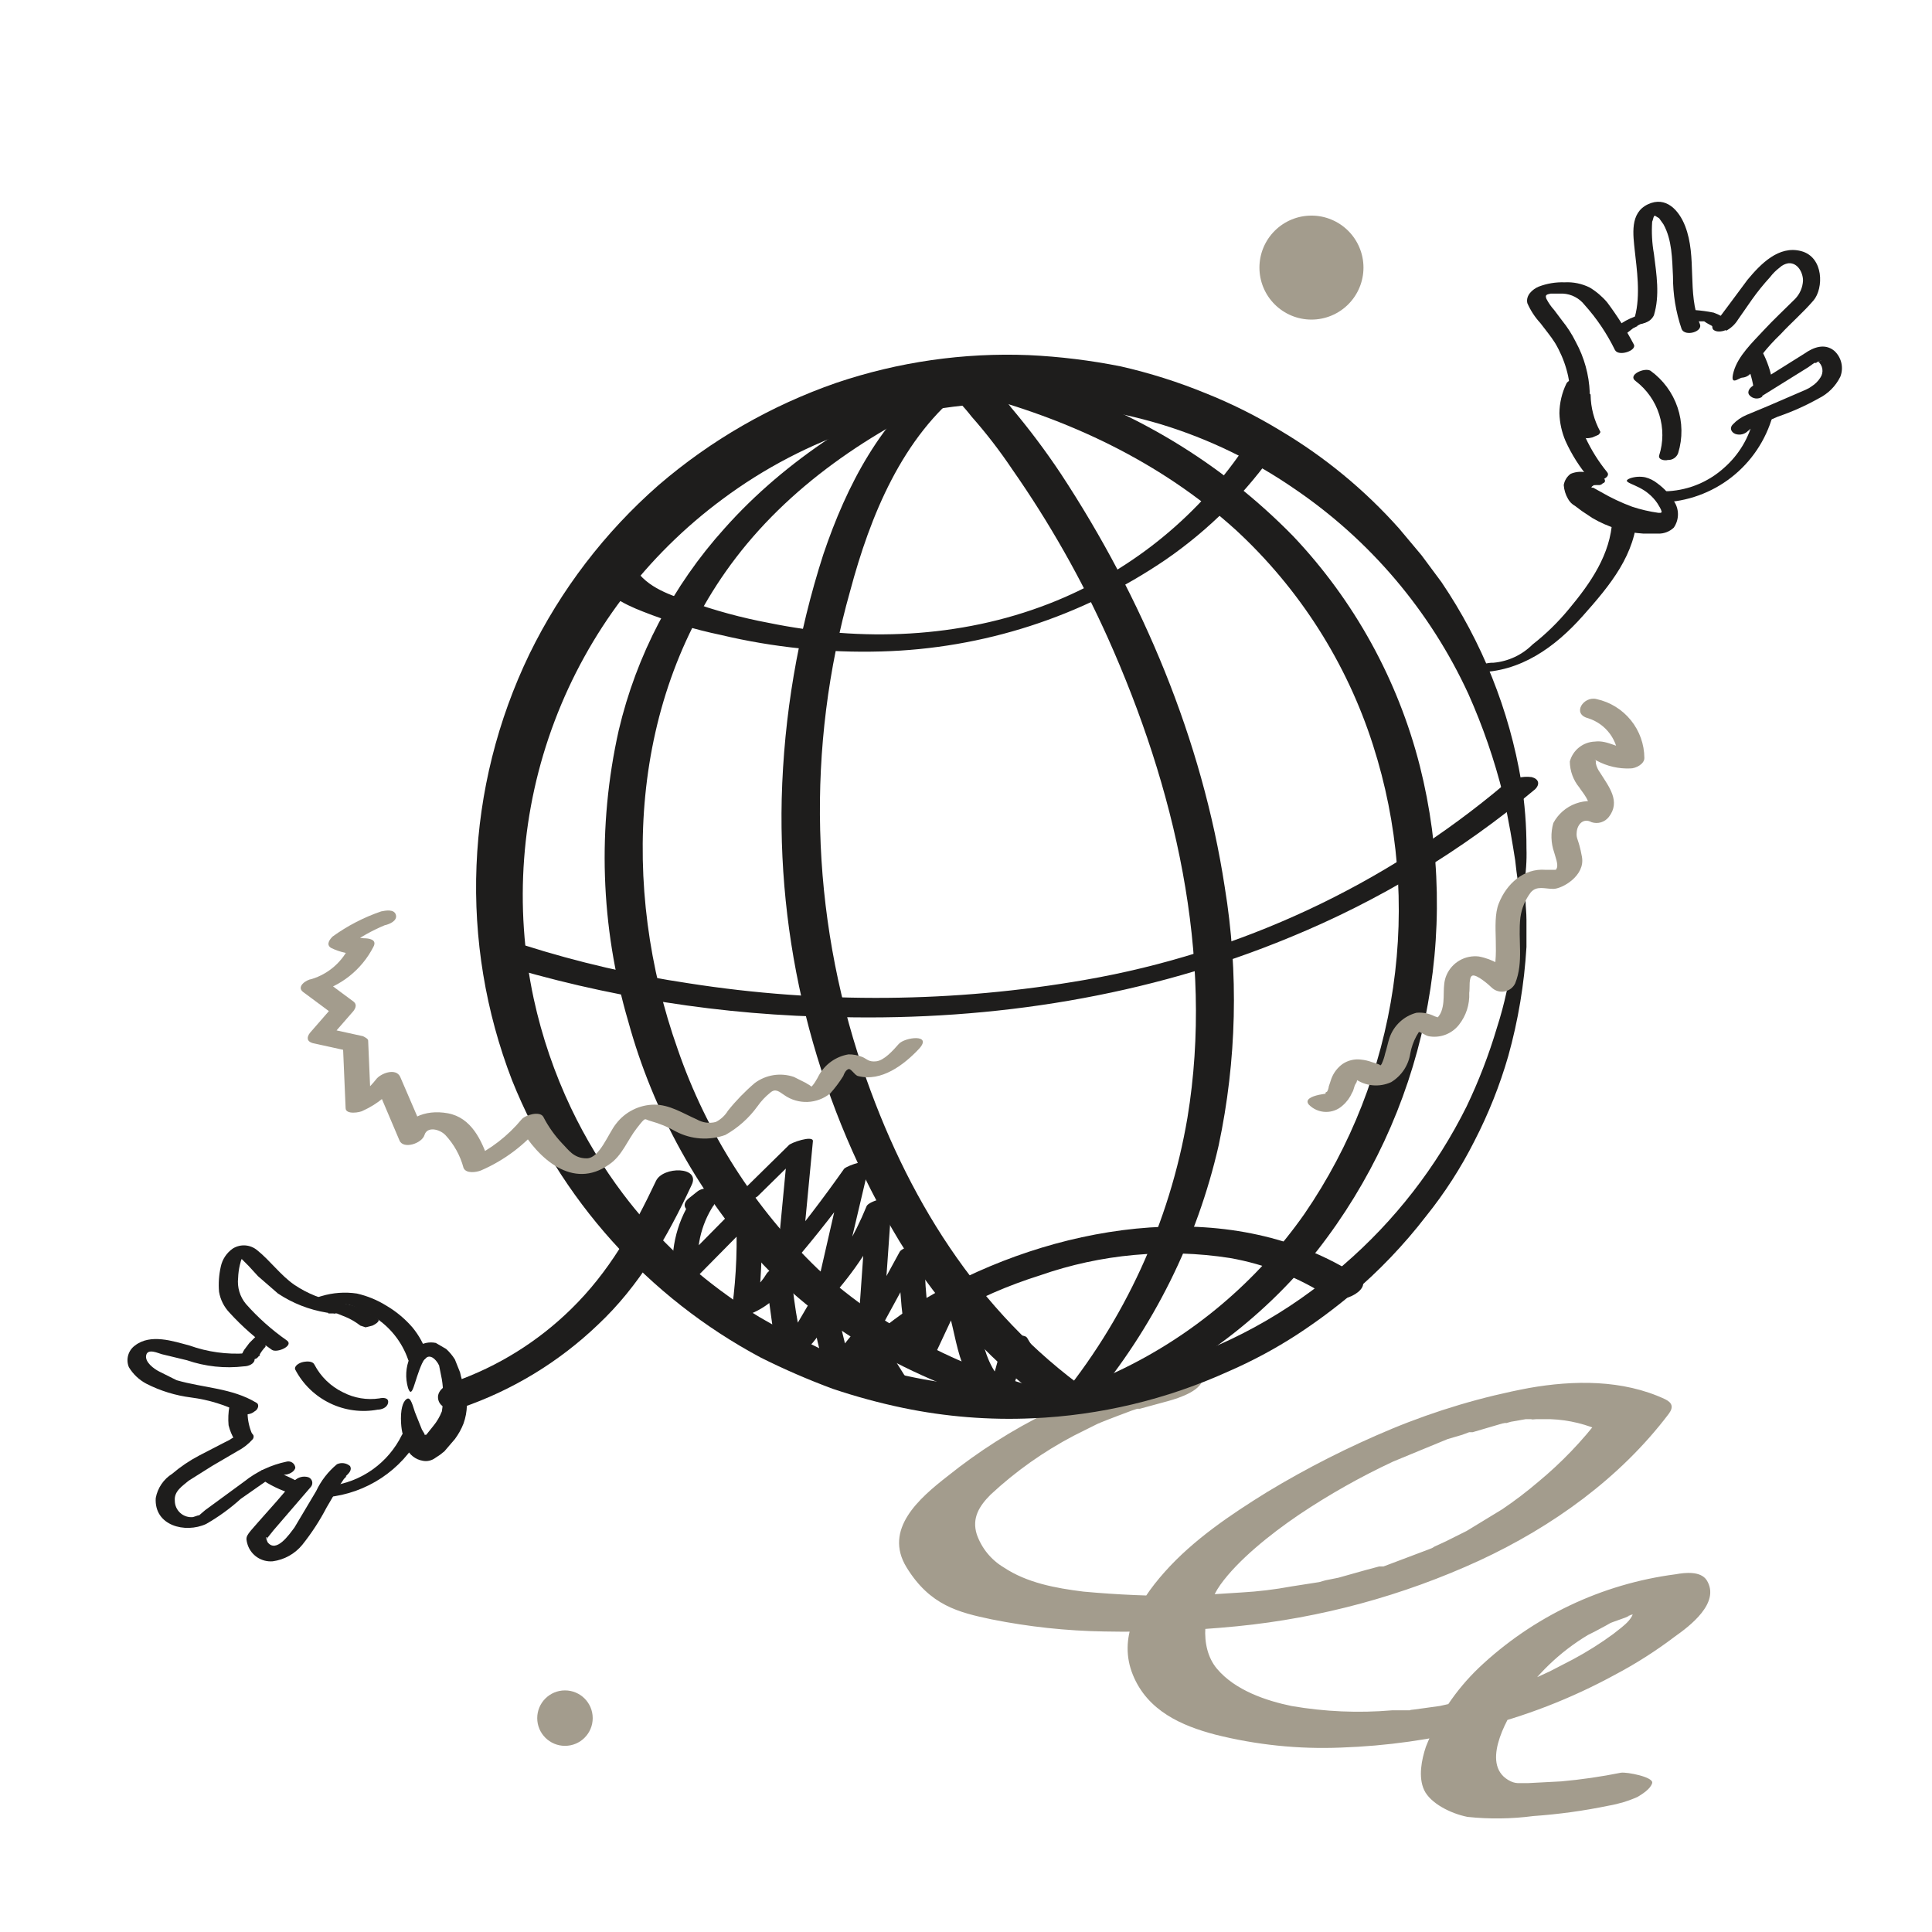 <svg width="116" height="116" viewBox="0 0 116 116" fill="none" xmlns="http://www.w3.org/2000/svg">
<path d="M69.683 82.348C65.005 83.482 60.633 85.631 56.878 88.643C55.212 89.944 53.026 91.817 54.431 94.106C55.837 96.395 57.555 96.811 59.533 97.228C61.762 97.675 64.027 97.92 66.3 97.956C68.959 98.009 71.618 97.904 74.264 97.644C79.309 97.146 84.235 95.809 88.84 93.69C93.212 91.661 97.273 88.748 100.188 84.897C100.5 84.481 100.396 84.221 99.98 84.013C97.429 82.816 94.462 82.869 91.807 83.337C88.988 83.866 86.232 84.685 83.582 85.782C80.992 86.86 78.487 88.129 76.086 89.58C73.9 90.932 71.662 92.441 69.944 94.366C68.226 96.291 67.133 98.372 68.018 100.557C68.903 102.742 70.985 103.627 72.963 104.147C75.428 104.768 77.971 105.032 80.511 104.927C83.251 104.834 85.973 104.451 88.632 103.783C91.536 103.073 94.336 101.988 96.96 100.557C98.218 99.893 99.419 99.127 100.552 98.268C101.437 97.644 103.311 96.239 102.478 94.886C102.114 94.314 101.177 94.418 100.605 94.522C96.17 95.099 92.033 97.066 88.788 100.141C87.4 101.472 86.317 103.087 85.613 104.876C85.352 105.656 85.144 106.696 85.508 107.477C85.873 108.257 87.07 108.882 88.111 109.089C89.427 109.228 90.755 109.211 92.067 109.038C93.589 108.931 95.102 108.723 96.596 108.413C97.188 108.311 97.765 108.137 98.314 107.893C98.574 107.737 99.095 107.425 99.199 107.06C99.303 106.696 97.689 106.384 97.325 106.436C96.138 106.675 94.939 106.849 93.733 106.957L91.755 107.06H91.286C91.09 107.075 90.892 107.04 90.714 106.957C88.84 106.072 90.402 103.315 91.13 102.222C92.211 100.568 93.652 99.18 95.347 98.164L95.763 97.956L96.44 97.592L96.804 97.384C96.596 97.487 96.596 97.487 96.856 97.384L97.585 97.123L97.949 96.967C97.689 97.072 97.637 97.072 97.898 96.967L98.678 96.76L99.095 96.655C98.782 96.76 98.782 96.76 99.043 96.707L99.875 96.551L97.949 96.187C98.47 97.019 97.429 97.644 96.856 98.112C96.094 98.67 95.294 99.174 94.462 99.621L93.056 100.349L92.379 100.661L91.911 100.869L90.453 101.442L90.141 101.546L89.204 101.858L87.746 102.222H87.382L86.445 102.43L84.936 102.638C84.884 102.638 84.467 102.69 84.728 102.69H83.582C81.567 102.862 79.537 102.775 77.544 102.43C76.034 102.118 74.161 101.494 73.067 100.193C71.974 98.892 72.234 96.603 73.275 95.147C74.317 93.69 76.243 92.129 78.012 90.932C79.803 89.733 81.682 88.672 83.634 87.759L85.144 87.135L86.914 86.406L87.799 86.146L88.215 85.99H88.423L90.194 85.47C90.245 85.47 90.61 85.365 90.35 85.47L90.714 85.365L91.599 85.21H92.015C91.755 85.262 92.119 85.21 92.224 85.21H93.109C94.209 85.252 95.289 85.517 96.284 85.99L96.075 85.106C94.994 86.525 93.754 87.817 92.379 88.956C91.683 89.551 90.953 90.108 90.194 90.62L88.059 91.921L86.81 92.545L86.133 92.857L85.873 93.013C86.081 92.91 85.925 92.961 85.821 93.013L83.062 94.054H82.801L82.021 94.262L80.355 94.73L79.574 94.886L79.21 94.991L77.544 95.251C76.547 95.437 75.538 95.558 74.525 95.615L71.246 95.823C69.177 95.84 67.11 95.753 65.05 95.562C63.385 95.355 61.667 95.042 60.261 94.106C59.509 93.656 58.938 92.957 58.648 92.129C58.336 91.141 58.804 90.412 59.481 89.736C60.981 88.339 62.662 87.15 64.478 86.198L65.936 85.47C66.196 85.365 65.988 85.47 65.936 85.47L66.456 85.262L67.133 85.001L67.966 84.689L68.278 84.585H68.434L70.152 84.117C70.725 83.961 72.39 83.441 72.182 82.608C71.974 81.776 70.1 82.244 69.683 82.348Z" fill="#A39C8D"/>
<path d="M46.311 79.487L45.582 79.07L44.749 78.551L43.656 77.77C41.277 76.069 39.171 74.017 37.409 71.683C36.198 70.075 35.152 68.35 34.286 66.532C33.292 64.44 32.541 62.24 32.048 59.977C30.852 54.413 31.286 48.621 33.299 43.297C35.311 37.973 38.817 33.342 43.396 29.958C45.877 28.112 48.635 26.672 51.568 25.692C54.527 24.724 57.617 24.215 60.73 24.183C62.262 24.183 63.793 24.288 65.311 24.495C66.807 24.72 68.286 25.05 69.735 25.484C72.572 26.352 75.258 27.65 77.7 29.334C82.247 32.414 85.865 36.678 88.163 41.664C89.032 43.611 89.729 45.63 90.245 47.699C90.61 49.364 90.818 50.664 90.974 51.653C91.182 53.578 91.338 53.994 91.495 53.162C91.623 52.423 91.676 51.673 91.651 50.925C91.655 49.583 91.551 48.243 91.338 46.919C90.62 42.633 88.986 38.551 86.549 34.953L85.352 33.34L83.999 31.727C81.938 29.413 79.532 27.43 76.867 25.848C75.44 24.979 73.942 24.23 72.39 23.611C70.737 22.933 69.031 22.394 67.289 21.998C65.469 21.635 63.624 21.409 61.771 21.322C57.849 21.165 53.932 21.729 50.215 22.986C46.303 24.343 42.682 26.426 39.544 29.126C36.31 31.959 33.673 35.408 31.787 39.271C29.871 43.239 28.79 47.558 28.611 51.961C28.431 56.364 29.158 60.757 30.746 64.867C33.612 72.001 38.902 77.896 45.686 81.516C47.091 82.218 48.533 82.843 50.007 83.389C51.388 83.853 52.796 84.236 54.223 84.533C56.772 85.063 59.378 85.272 61.979 85.157C66.045 84.983 70.039 84.029 73.744 82.348C75.192 81.72 76.585 80.972 77.908 80.111C79.029 79.376 80.107 78.577 81.135 77.718C82.789 76.319 84.289 74.75 85.612 73.035C86.74 71.633 87.718 70.116 88.527 68.509C89.368 66.88 90.049 65.172 90.557 63.411C91.154 61.271 91.521 59.073 91.651 56.855V55.243C91.651 54.774 91.599 54.41 91.599 54.15C91.599 53.89 91.495 53.474 91.39 53.63C91.287 53.786 91.234 55.399 90.818 57.688C90.737 58.32 90.615 58.945 90.454 59.561C90.298 60.281 90.107 60.993 89.881 61.694C89.399 63.317 88.79 64.9 88.059 66.428C86.253 70.062 83.74 73.299 80.667 75.949C77.395 78.834 73.517 80.949 69.319 82.14C65.519 83.244 61.538 83.58 57.607 83.129C54.743 82.817 51.938 82.098 49.278 80.995L48.029 80.371L47.092 79.903L46.519 79.591L46.311 79.487Z" fill="#1E1D1C"/>
<path d="M63.281 83.545C58.008 82.359 53.131 79.832 49.122 76.209C45.303 72.534 42.413 68.004 40.689 62.994C37.253 53.318 37.774 41.872 44.177 33.496C47.716 28.866 52.766 25.588 58.127 23.299C58.44 23.195 59.012 22.778 58.7 22.362C58.388 21.946 57.555 22.206 57.19 22.362C52.089 24.547 47.248 27.513 43.5 31.727C40.396 35.169 38.211 39.338 37.149 43.849C35.853 49.63 36.05 55.646 37.722 61.33C39.219 66.782 42.004 71.796 45.842 75.949C50.163 80.475 55.889 83.337 61.927 84.845C62.214 84.891 62.507 84.872 62.786 84.791C63.065 84.71 63.323 84.569 63.541 84.377C63.853 84.065 63.801 83.701 63.281 83.545Z" fill="#1E1D1C"/>
<path d="M58.231 23.611C64.113 25.119 69.683 27.721 74.212 31.831C78.022 35.35 80.856 39.795 82.436 44.733C83.945 49.428 84.359 54.404 83.646 59.283C82.933 64.162 81.113 68.812 78.324 72.879C75.465 76.96 71.589 80.224 67.08 82.348L65.258 83.181C64.842 83.337 64.425 83.909 64.737 84.325C65.05 84.742 65.831 84.689 66.247 84.533C71.288 82.555 75.721 79.29 79.105 75.065C82.277 71.005 84.48 66.274 85.544 61.234C86.609 56.194 86.507 50.977 85.247 45.982C83.93 40.815 81.314 36.069 77.647 32.195C73.329 27.778 67.954 24.537 62.031 22.778L59.532 22.05C59.259 21.97 58.969 21.967 58.693 22.041C58.418 22.114 58.168 22.261 57.971 22.466C57.883 22.547 57.818 22.649 57.782 22.763C57.747 22.877 57.742 22.998 57.769 23.114C57.795 23.23 57.852 23.337 57.933 23.424C58.014 23.512 58.117 23.576 58.231 23.611Z" fill="#1E1D1C"/>
<path d="M56.618 23.247C57.255 23.771 57.831 24.364 58.336 25.015C59.221 26.018 60.038 27.078 60.782 28.189C63.002 31.368 64.918 34.747 66.508 38.282C70.516 47.231 72.911 57.324 71.297 67.104C70.227 73.401 67.516 79.305 63.437 84.221C63.073 84.585 63.697 84.793 64.01 84.793C64.29 84.796 64.569 84.743 64.829 84.635C65.088 84.528 65.323 84.37 65.519 84.169C69.253 79.713 71.876 74.435 73.171 68.769C74.254 63.669 74.378 58.411 73.536 53.266C72.182 44.421 68.59 35.889 63.697 28.449C62.784 27.076 61.793 25.756 60.73 24.495C60.149 23.715 59.466 23.015 58.7 22.414C58.474 22.3 58.225 22.24 57.971 22.24C57.718 22.24 57.468 22.3 57.243 22.414C57.034 22.518 56.202 22.986 56.618 23.247Z" fill="#1E1D1C"/>
<path d="M56.513 22.414C52.921 25.119 50.839 29.125 49.433 33.288C47.905 38.034 47.063 42.974 46.935 47.959C46.721 57.313 49.176 66.534 54.014 74.544C56.488 78.567 59.745 82.052 63.592 84.794C64.321 85.365 66.351 84.273 65.362 83.545C58.647 78.758 54.379 71.787 51.776 64.087C48.648 54.841 48.394 44.866 51.047 35.473C52.244 30.998 54.17 26.212 57.97 23.299C58.335 23.038 58.595 22.57 58.126 22.206C57.658 21.842 56.929 22.102 56.513 22.414Z" fill="#1E1D1C"/>
<path d="M35.743 34.484C36.264 35.681 37.409 36.253 38.606 36.721C40.125 37.322 41.693 37.792 43.291 38.126C46.445 38.874 49.682 39.206 52.922 39.114C59.024 38.949 64.951 37.035 69.995 33.6C72.602 31.802 74.86 29.545 76.658 26.94C76.971 26.524 76.45 26.42 76.138 26.472C75.826 26.524 74.889 26.628 74.628 26.992C71.767 31.186 67.701 34.414 62.968 36.253C57.606 38.334 51.724 38.542 46.154 37.398C44.526 37.093 42.924 36.658 41.365 36.097C40.064 35.681 38.606 35.16 37.982 33.86C37.357 32.559 35.483 34.016 35.743 34.484Z" fill="#1E1D1C"/>
<path d="M52.349 82.764C55.004 79.747 58.648 77.77 62.448 76.573C66.105 75.296 70.02 74.938 73.848 75.533C75.964 75.905 77.982 76.701 79.782 77.874C80.615 78.394 82.593 77.302 81.552 76.626C74.109 71.787 63.957 73.4 56.566 77.406C54.279 78.623 52.219 80.224 50.475 82.14C50.398 82.216 50.343 82.311 50.314 82.415C50.285 82.519 50.283 82.629 50.31 82.734C50.336 82.839 50.389 82.935 50.464 83.014C50.538 83.092 50.632 83.149 50.736 83.181C51.016 83.27 51.317 83.279 51.603 83.206C51.888 83.132 52.147 82.979 52.349 82.764Z" fill="#1E1D1C"/>
<path d="M29.653 57.792C36.384 59.872 43.379 60.975 50.423 61.069C59.637 61.278 68.903 59.821 77.44 56.283C82.781 54.095 87.75 51.094 92.171 47.387C92.484 47.075 92.379 46.762 91.963 46.658C91.392 46.584 90.814 46.733 90.35 47.075C83.144 53.159 74.448 57.217 65.155 58.832C57.29 60.202 49.253 60.272 41.366 59.041C38.013 58.543 34.706 57.777 31.475 56.751C30.924 56.626 30.346 56.719 29.861 57.011C29.601 57.168 29.133 57.636 29.653 57.792Z" fill="#1E1D1C"/>
<path d="M88.683 40.363C91.286 40.363 93.368 38.855 95.034 36.981C96.7 35.109 98.209 33.288 98.313 30.79C98.313 30.634 96.804 30.79 96.804 31.207C96.7 33.288 95.502 35.005 94.201 36.565C93.552 37.353 92.819 38.069 92.015 38.698C91.386 39.325 90.557 39.712 89.672 39.791C89.301 39.783 88.937 39.892 88.631 40.103C88.423 40.207 88.371 40.363 88.683 40.363Z" fill="#1E1D1C"/>
<path d="M26.374 82.036L26.53 82.816C26.634 83.454 26.634 84.104 26.53 84.741C26.405 85.062 26.229 85.361 26.009 85.626L25.593 86.146H25.489V86.094L25.333 85.834L24.916 84.794C24.708 84.117 24.604 83.857 24.396 84.013C24.187 84.169 24.031 84.637 24.083 85.47C24.096 85.698 24.131 85.925 24.187 86.146C24.204 86.272 24.239 86.394 24.291 86.51V86.666L24.396 86.926C24.481 87.129 24.616 87.308 24.789 87.444C24.962 87.581 25.167 87.671 25.385 87.707C25.51 87.732 25.64 87.731 25.765 87.704C25.891 87.677 26.009 87.625 26.113 87.551L26.426 87.343L26.686 87.135L26.998 86.77L27.311 86.406C27.525 86.119 27.701 85.804 27.831 85.47C28.083 84.766 28.101 84 27.883 83.284C27.773 82.997 27.686 82.702 27.623 82.4L27.311 81.62C27.166 81.389 26.991 81.179 26.79 80.995L26.166 80.632C25.967 80.59 25.762 80.591 25.564 80.636C25.367 80.681 25.181 80.768 25.02 80.891C24.858 81.083 24.718 81.292 24.604 81.516C24.359 82.093 24.323 82.736 24.5 83.337C24.76 84.065 24.864 82.92 25.333 81.88C25.801 80.839 26.426 82.036 26.374 82.036Z" fill="#1E1D1C"/>
<path d="M99.719 30.79H99.563C99.033 30.715 98.51 30.593 98.001 30.426C97.352 30.186 96.725 29.89 96.127 29.542L95.659 29.282H95.554C95.554 29.254 95.566 29.227 95.585 29.208C95.605 29.189 95.631 29.177 95.659 29.177C95.607 29.125 95.763 29.125 95.815 29.125H95.971C96.02 29.13 96.068 29.122 96.114 29.104C96.159 29.086 96.199 29.058 96.231 29.021C96.387 28.969 96.387 28.865 96.336 28.761C96.172 28.614 95.975 28.507 95.763 28.449L95.138 28.345C94.856 28.303 94.568 28.339 94.305 28.449C94.082 28.611 93.933 28.854 93.889 29.125C93.911 29.419 94 29.704 94.149 29.958C94.245 30.134 94.39 30.278 94.566 30.374L94.982 30.686L95.607 31.102C96.542 31.653 97.595 31.974 98.678 32.039H99.563C99.736 32.043 99.907 32.014 100.068 31.951C100.229 31.889 100.376 31.795 100.5 31.675C100.651 31.454 100.737 31.195 100.746 30.928C100.755 30.661 100.688 30.396 100.552 30.166C100.287 29.717 99.933 29.328 99.511 29.021C99.297 28.849 99.048 28.725 98.782 28.657C98.487 28.599 98.183 28.617 97.897 28.709C97.22 28.969 98.261 29.021 98.99 29.646C99.191 29.811 99.366 30.003 99.511 30.218L99.667 30.478C99.715 30.559 99.751 30.647 99.771 30.738C99.757 30.759 99.739 30.776 99.719 30.79Z" fill="#1E1D1C"/>
<path d="M15.598 81.412H15.546C15.654 81.201 15.795 81.007 15.962 80.839H15.91L16.327 80.371C16.373 80.349 16.41 80.309 16.429 80.261C16.448 80.213 16.449 80.159 16.431 80.111C16.419 80.066 16.392 80.025 16.354 79.996C16.316 79.968 16.27 79.954 16.223 79.955H15.806L15.442 80.163L14.973 80.632L14.661 81.047C14.572 81.194 14.502 81.351 14.453 81.516C14.401 81.568 14.505 81.672 14.557 81.724H14.921L15.39 81.568C15.486 81.506 15.559 81.415 15.598 81.308V81.412Z" fill="#1E1D1C"/>
<path d="M15.182 86.198C15.005 85.822 14.899 85.416 14.87 85.001V84.273C14.922 84.065 14.557 84.013 14.401 84.013L13.985 84.169C13.932 84.193 13.885 84.229 13.849 84.274C13.813 84.319 13.788 84.373 13.777 84.43C13.707 84.806 13.69 85.192 13.724 85.574C13.8 85.885 13.923 86.183 14.089 86.458C14.141 86.562 14.193 86.562 14.297 86.614H14.713C14.87 86.562 15.026 86.51 15.078 86.406C15.13 86.302 15.234 86.198 15.182 86.146V86.198Z" fill="#1E1D1C"/>
<path d="M18.201 89.007L17.941 88.903H17.785L17.368 88.695C17.062 88.572 16.78 88.396 16.535 88.175H16.119L15.702 88.279C15.65 88.331 15.494 88.436 15.494 88.539C15.494 88.58 15.504 88.619 15.522 88.655C15.54 88.692 15.566 88.723 15.598 88.748C16.185 89.162 16.836 89.478 17.524 89.684H17.941L18.305 89.476C18.357 89.424 18.461 89.319 18.409 89.216C18.357 89.112 18.305 89.059 18.201 89.059V89.007Z" fill="#1E1D1C"/>
<path d="M24.136 86.146C23.731 86.979 23.123 87.697 22.368 88.233C21.613 88.77 20.735 89.108 19.815 89.216C19.607 89.268 19.19 89.372 19.138 89.632C19.086 89.892 19.503 89.892 19.659 89.892C20.819 89.778 21.933 89.382 22.904 88.738C23.875 88.094 24.673 87.222 25.229 86.198C25.489 85.678 24.344 85.782 24.136 86.146Z" fill="#1E1D1C"/>
<path d="M19.45 78.446C19.936 78.282 20.456 78.246 20.96 78.342C21.496 78.51 22.004 78.756 22.47 79.071C23.415 79.666 24.131 80.565 24.5 81.62C24.604 82.036 25.749 81.724 25.645 81.308C25.455 80.719 25.154 80.172 24.76 79.695C24.313 79.18 23.786 78.74 23.198 78.394C22.653 78.055 22.055 77.809 21.428 77.666C20.714 77.56 19.985 77.613 19.294 77.822C19.086 77.874 18.721 78.03 18.774 78.29C18.826 78.55 19.294 78.498 19.45 78.446Z" fill="#1E1D1C"/>
<path d="M22.782 83.961C22.033 84.073 21.268 83.946 20.596 83.597C19.858 83.241 19.256 82.658 18.878 81.932C18.774 81.724 18.461 81.724 18.201 81.776C17.941 81.828 17.628 82.036 17.733 82.244C18.193 83.118 18.922 83.822 19.812 84.252C20.701 84.683 21.706 84.818 22.678 84.637C22.886 84.637 23.25 84.533 23.302 84.221C23.354 83.909 22.99 83.909 22.782 83.961Z" fill="#1E1D1C"/>
<path d="M19.71 78.863H20.023C20.023 78.863 20.179 78.914 20.075 78.863H20.231L20.751 79.071C21.068 79.204 21.365 79.379 21.636 79.591L21.948 79.695L22.365 79.591C22.469 79.539 22.886 79.331 22.677 79.175C22.036 78.655 21.259 78.33 20.439 78.238C20.302 78.219 20.162 78.228 20.027 78.263C19.893 78.299 19.768 78.362 19.658 78.446C19.606 78.498 19.502 78.55 19.502 78.654C19.522 78.69 19.553 78.719 19.59 78.738C19.627 78.756 19.669 78.764 19.71 78.758V78.863Z" fill="#1E1D1C"/>
<path d="M17.212 80.475C16.313 79.846 15.492 79.113 14.765 78.29C14.586 78.075 14.452 77.826 14.372 77.558C14.291 77.289 14.266 77.008 14.297 76.729C14.306 76.467 14.341 76.205 14.401 75.949C14.453 75.793 14.453 75.637 14.557 75.533C14.661 75.429 14.817 75.272 14.505 75.377C14.193 75.481 14.297 75.481 14.453 75.533L14.609 75.689L14.921 76.001L15.494 76.626L16.691 77.666C17.571 78.249 18.564 78.64 19.606 78.81C19.752 78.841 19.902 78.838 20.047 78.801C20.191 78.765 20.325 78.697 20.439 78.602C20.595 78.446 20.543 78.238 20.283 78.186C19.352 78.027 18.464 77.673 17.68 77.146C16.847 76.573 16.223 75.689 15.442 75.065C15.241 74.897 14.992 74.796 14.73 74.777C14.468 74.758 14.208 74.823 13.984 74.96C13.61 75.218 13.349 75.609 13.256 76.053C13.144 76.548 13.109 77.056 13.152 77.562C13.231 78.031 13.448 78.465 13.776 78.81C14.54 79.65 15.395 80.4 16.327 81.047C16.639 81.256 17.68 80.788 17.212 80.475Z" fill="#1E1D1C"/>
<path d="M14.765 81.256C13.617 81.335 12.465 81.176 11.382 80.788C10.393 80.527 9.039 80.059 8.102 80.788C7.904 80.932 7.761 81.139 7.695 81.374C7.629 81.611 7.644 81.862 7.738 82.088C7.989 82.505 8.349 82.847 8.779 83.076C9.626 83.51 10.542 83.791 11.486 83.909C12.539 84.045 13.56 84.362 14.505 84.845C14.631 84.904 14.772 84.926 14.911 84.908C15.049 84.889 15.179 84.832 15.286 84.741C15.494 84.637 15.598 84.325 15.39 84.221C13.932 83.337 12.214 83.337 10.601 82.869L9.56 82.348C9.247 82.192 8.675 81.776 8.779 81.359C8.883 80.944 9.508 81.256 9.716 81.308L11.226 81.672C12.328 82.051 13.503 82.176 14.661 82.036C14.921 82.036 15.286 81.88 15.286 81.62C15.286 81.359 14.973 81.203 14.765 81.256Z" fill="#1E1D1C"/>
<path d="M14.088 86.302C14.192 86.094 14.088 86.302 14.088 86.25C14.088 86.198 14.192 86.198 14.14 86.25L13.932 86.354L13.775 86.458L13.463 86.614L11.954 87.395C11.377 87.698 10.836 88.064 10.34 88.487C10.083 88.648 9.862 88.861 9.692 89.112C9.522 89.362 9.406 89.646 9.351 89.944C9.247 91.609 11.121 92.077 12.37 91.505C13.117 91.079 13.815 90.573 14.452 89.996L16.014 88.903L16.691 88.539H17.107C17.315 88.539 17.68 88.383 17.732 88.123C17.726 88.063 17.707 88.004 17.677 87.952C17.647 87.9 17.605 87.855 17.556 87.821C17.506 87.786 17.45 87.762 17.39 87.752C17.331 87.741 17.27 87.743 17.211 87.758C16.278 87.951 15.404 88.361 14.66 88.956L12.318 90.672L11.954 90.984H11.902L11.589 91.088C11.451 91.103 11.311 91.088 11.179 91.045C11.046 91.002 10.925 90.932 10.822 90.838C10.718 90.745 10.636 90.631 10.58 90.504C10.524 90.377 10.495 90.239 10.496 90.1C10.444 89.528 10.965 89.216 11.329 88.903L12.734 88.019L14.244 87.135C14.599 86.952 14.916 86.705 15.181 86.406C15.337 86.146 15.077 85.99 14.817 85.938C14.673 85.919 14.526 85.944 14.396 86.009C14.267 86.074 14.159 86.176 14.088 86.302Z" fill="#1E1D1C"/>
<path d="M17.681 88.851C17.004 89.736 16.223 90.568 15.494 91.4C14.766 92.233 14.714 92.233 14.87 92.754C14.974 93.064 15.179 93.33 15.453 93.509C15.727 93.689 16.053 93.77 16.379 93.742C17.073 93.648 17.706 93.295 18.149 92.754C18.706 92.056 19.195 91.307 19.607 90.516L20.336 89.268L20.648 88.799L20.804 88.643H20.752C20.908 88.487 21.169 88.279 21.012 88.019C20.906 87.928 20.776 87.871 20.637 87.853C20.499 87.834 20.358 87.856 20.232 87.915C19.701 88.354 19.275 88.905 18.982 89.528L17.681 91.713C17.368 92.129 16.588 93.274 16.067 92.597L15.963 92.337C15.963 92.285 16.119 92.285 15.963 92.389H16.015C16.015 92.285 15.963 92.441 16.015 92.389L16.431 91.869L18.67 89.268C18.706 89.222 18.732 89.17 18.744 89.113C18.756 89.056 18.755 88.998 18.739 88.941C18.724 88.885 18.695 88.834 18.656 88.791C18.617 88.748 18.568 88.716 18.514 88.695C18.369 88.651 18.215 88.647 18.068 88.684C17.922 88.72 17.788 88.796 17.681 88.903V88.851Z" fill="#1E1D1C"/>
<path d="M98.418 18.928C98.049 19.03 97.698 19.189 97.377 19.397L96.908 19.761C96.855 19.785 96.809 19.821 96.773 19.866C96.737 19.911 96.712 19.964 96.7 20.021C96.648 20.073 96.7 20.177 96.804 20.229H97.169C97.325 20.177 97.481 20.177 97.585 20.073L98.054 19.709L98.262 19.605C98.276 19.605 98.289 19.599 98.298 19.59C98.308 19.58 98.314 19.567 98.314 19.553L98.522 19.449H98.574C98.731 19.397 98.886 19.345 98.939 19.241C98.989 19.219 99.03 19.182 99.058 19.136C99.087 19.089 99.099 19.035 99.095 18.98C98.99 18.72 98.626 18.772 98.418 18.825V18.928Z" fill="#1E1D1C"/>
<path d="M103.831 19.293C103.549 19.07 103.232 18.894 102.894 18.772C102.516 18.695 102.134 18.643 101.749 18.616L101.28 18.72C101.176 18.772 101.02 18.824 100.968 18.928C100.916 19.032 101.072 19.293 101.28 19.293H102.321L102.478 19.397L102.946 19.657C102.998 19.761 103.206 19.761 103.311 19.709L103.727 19.605C103.831 19.501 103.935 19.449 103.935 19.345C103.935 19.304 103.926 19.265 103.908 19.228C103.89 19.192 103.864 19.161 103.831 19.137V19.293Z" fill="#1E1D1C"/>
<path d="M106.434 22.986C106.329 22.333 106.118 21.7 105.81 21.114C105.758 21.01 105.706 20.957 105.601 20.957C105.467 20.905 105.319 20.905 105.185 20.957C105.032 20.995 104.89 21.066 104.768 21.166C104.717 21.218 104.612 21.322 104.665 21.426C104.981 22.009 105.192 22.643 105.289 23.299C105.289 23.403 105.445 23.455 105.497 23.455C105.649 23.506 105.814 23.506 105.966 23.455C106.122 23.403 106.434 23.247 106.434 22.986Z" fill="#1E1D1C"/>
<path d="M99.772 30.166C101.292 30.122 102.759 29.594 103.958 28.658C105.157 27.722 106.024 26.427 106.435 24.963C106.539 24.547 105.394 24.703 105.289 25.12C105.025 26.269 104.407 27.307 103.52 28.085C102.6 28.918 101.426 29.413 100.188 29.49C99.928 29.49 99.564 29.542 99.459 29.802C99.355 30.062 99.564 30.166 99.772 30.166Z" fill="#1E1D1C"/>
<path d="M94.045 23.038C93.779 23.591 93.637 24.195 93.629 24.807C93.645 25.38 93.769 25.945 93.993 26.472C94.367 27.301 94.858 28.072 95.451 28.761C95.711 29.073 96.804 28.709 96.492 28.345C95.973 27.708 95.536 27.009 95.19 26.264C94.95 25.776 94.808 25.246 94.774 24.703C94.734 24.142 94.861 23.581 95.138 23.09C95.346 22.57 94.201 22.674 94.045 23.038Z" fill="#1E1D1C"/>
<path d="M100.76 27.201C101.034 26.306 101.021 25.348 100.722 24.462C100.423 23.575 99.854 22.805 99.095 22.258C98.73 22.05 97.689 22.518 98.21 22.882C98.878 23.391 99.372 24.095 99.624 24.896C99.876 25.698 99.873 26.557 99.615 27.357C99.563 27.617 99.979 27.669 100.136 27.617C100.271 27.625 100.405 27.588 100.517 27.513C100.63 27.438 100.715 27.328 100.76 27.201Z" fill="#1E1D1C"/>
<path d="M94.358 24.027C94.354 24.784 94.571 25.525 94.982 26.16C95.086 26.368 95.399 26.316 95.607 26.264L95.971 26.108C96.023 26.056 96.127 25.952 96.075 25.9C95.711 25.229 95.514 24.479 95.502 23.715C95.502 23.611 95.346 23.611 95.294 23.559H94.878C94.722 23.611 94.358 23.715 94.358 23.975V24.027Z" fill="#1E1D1C"/>
<path d="M98.106 20.697C97.636 19.806 97.096 18.954 96.492 18.148C96.194 17.799 95.843 17.501 95.451 17.264C94.983 17.031 94.463 16.923 93.941 16.951C93.408 16.932 92.877 17.021 92.38 17.212C92.015 17.368 91.598 17.732 91.703 18.2C91.895 18.64 92.159 19.044 92.484 19.397C92.796 19.813 93.108 20.177 93.369 20.593C93.96 21.586 94.283 22.716 94.305 23.871C94.305 24.235 95.451 24.027 95.451 23.559C95.407 22.503 95.123 21.47 94.618 20.541C94.39 20.078 94.11 19.642 93.785 19.241L93.316 18.616C93.131 18.413 92.974 18.185 92.848 17.94C92.744 17.68 92.9 17.68 93.108 17.628H93.837C94.09 17.641 94.337 17.708 94.561 17.825C94.786 17.942 94.982 18.105 95.138 18.304C95.868 19.117 96.481 20.027 96.961 21.009C97.169 21.426 98.261 21.061 98.106 20.697Z" fill="#1E1D1C"/>
<path d="M99.303 18.928C99.667 17.732 99.459 16.483 99.303 15.235C99.19 14.6 99.155 13.953 99.199 13.31C99.251 13.206 99.251 13.102 99.303 12.998L99.407 12.893C99.303 12.893 99.303 12.893 99.355 12.945L99.615 13.102L99.875 13.466C100.396 14.402 100.396 15.547 100.448 16.587C100.443 17.667 100.619 18.739 100.969 19.761C101.177 20.229 102.27 19.917 102.061 19.449C101.281 17.576 101.905 15.443 101.177 13.57C100.812 12.633 100.031 11.749 98.938 12.269C97.845 12.789 98.054 14.09 98.157 15.079C98.262 16.067 98.522 17.732 98.157 19.032C98.054 19.293 98.47 19.397 98.678 19.397C98.812 19.376 98.94 19.322 99.049 19.24C99.157 19.159 99.245 19.052 99.303 18.928Z" fill="#1E1D1C"/>
<path d="M103.623 19.865C103.924 19.712 104.176 19.477 104.352 19.189L105.185 17.992C105.52 17.519 105.886 17.067 106.278 16.639C106.442 16.423 106.634 16.231 106.851 16.067C106.994 15.93 107.176 15.839 107.371 15.807C107.943 15.755 108.256 16.379 108.256 16.848C108.235 17.256 108.069 17.643 107.787 17.94C107.163 18.564 106.486 19.189 105.861 19.865C105.237 20.541 104.352 21.374 104.092 22.31C103.831 23.247 104.404 22.674 104.612 22.674C104.75 22.664 104.882 22.614 104.992 22.531C105.103 22.448 105.188 22.335 105.237 22.206C105.369 21.862 105.563 21.544 105.81 21.27C106.146 20.846 106.511 20.447 106.902 20.073C107.527 19.397 108.256 18.772 108.881 18.044C109.505 17.316 109.505 15.443 108.152 15.079C106.799 14.714 105.705 15.859 104.925 16.795L103.727 18.408L103.259 19.033L103.103 19.241H103.051C103.154 19.189 103.154 19.137 103.103 19.189C103.045 19.206 102.993 19.235 102.947 19.274C102.903 19.313 102.867 19.361 102.842 19.416C102.817 19.47 102.805 19.529 102.805 19.588C102.805 19.648 102.817 19.707 102.842 19.761C102.998 19.969 103.415 19.917 103.623 19.813V19.865Z" fill="#1E1D1C"/>
<path d="M105.809 23.767L108.568 22.05L108.932 21.79H109.037L109.193 21.686C109.245 21.686 109.453 21.582 109.245 21.686C109.037 21.79 109.297 21.634 109.349 21.634C109.401 21.634 109.193 21.686 109.245 21.686C109.297 21.686 109.088 21.582 109.141 21.686C109.288 21.799 109.387 21.965 109.416 22.149C109.445 22.333 109.402 22.521 109.297 22.674C109.164 22.884 108.986 23.062 108.776 23.195L108.62 23.299L108.412 23.403L106.122 24.391L104.872 24.911C104.557 25.041 104.273 25.236 104.04 25.484C103.831 25.692 103.935 25.952 104.196 26.056C104.332 26.102 104.479 26.107 104.617 26.07C104.756 26.033 104.881 25.956 104.976 25.848H105.028C105.132 25.744 104.924 25.9 105.028 25.796L105.549 25.536L106.746 25.015C107.593 24.727 108.412 24.361 109.193 23.923C109.758 23.644 110.215 23.187 110.494 22.622C110.6 22.356 110.621 22.064 110.556 21.785C110.491 21.506 110.342 21.253 110.13 21.061C109.557 20.593 108.88 20.853 108.36 21.218L105.289 23.143C105.081 23.247 104.872 23.507 105.028 23.715C105.121 23.829 105.253 23.903 105.398 23.922C105.543 23.942 105.69 23.905 105.809 23.819V23.767Z" fill="#1E1D1C"/>
<path d="M27.675 84.533C30.748 83.487 33.555 81.782 35.899 79.539C38.398 77.197 40.064 74.284 41.521 71.162C42.094 70.018 39.804 70.018 39.387 70.903C38.034 73.764 36.576 76.365 34.286 78.602C32.292 80.556 29.893 82.048 27.258 82.972C26.79 83.129 26.165 83.493 26.321 84.065C26.477 84.637 27.258 84.689 27.675 84.533Z" fill="#1E1D1C"/>
<path d="M42.354 72.775L42.875 72.359L41.73 71.735C40.69 73.161 40.226 74.925 40.428 76.677C40.48 77.353 41.522 76.99 41.782 76.729L45.53 72.931L44.176 72.723C44.289 74.633 44.219 76.549 43.968 78.446C43.916 79.019 44.749 78.966 45.113 78.863C46.118 78.445 46.947 77.691 47.456 76.729L45.998 76.833L46.363 79.487C46.415 80.059 46.519 80.735 47.091 81.047C48.653 81.932 49.59 79.278 50.111 78.342L48.653 78.446C48.913 79.851 49.226 81.203 49.59 82.556C49.746 83.076 50.735 82.972 50.995 82.608C51.486 81.83 52.025 81.083 52.609 80.371L51.308 80.475C51.936 81.73 52.667 82.931 53.494 84.065C53.91 84.637 55.316 84.065 54.847 83.389C54.058 82.23 53.328 81.032 52.661 79.799C52.401 79.331 51.62 79.643 51.36 79.903C50.76 80.583 50.22 81.315 49.746 82.088H51.099C50.735 80.735 50.423 79.383 50.111 78.03C49.798 76.677 48.913 77.718 48.653 78.134L47.768 79.643L47.612 80.007C47.404 80.215 47.612 80.267 48.132 80.059C48.077 79.88 48.007 79.707 47.924 79.539C47.731 78.506 47.592 77.464 47.508 76.417C47.404 75.689 46.206 76.105 45.998 76.521C45.634 77.126 45.087 77.6 44.437 77.874L45.53 78.29C45.738 76.39 45.79 74.476 45.686 72.567C45.634 71.839 44.645 71.995 44.28 72.411L40.532 76.209H41.938C41.771 74.75 42.162 73.282 43.031 72.099C43.552 71.371 42.354 71.162 41.886 71.527L41.365 71.943C40.584 72.567 41.782 73.14 42.354 72.671V72.775Z" fill="#1E1D1C"/>
<path d="M45.477 71.839L48.705 68.666L47.299 68.925L46.675 75.481C46.623 75.793 47.976 75.377 48.132 75.221C49.555 73.521 50.909 71.752 52.193 69.914L50.683 70.174L49.017 77.458C48.913 77.874 50.267 77.458 50.423 77.302C51.718 75.752 52.771 74.016 53.546 72.151L52.036 72.463L51.516 79.851C51.516 80.163 52.869 79.747 53.026 79.487L55.524 74.909L54.014 75.221C53.961 77.371 54.171 79.52 54.639 81.62C54.743 81.984 56.045 81.516 56.149 81.308L58.023 77.302L56.513 77.614C57.554 79.591 57.19 82.608 59.324 83.857C59.636 84.013 60.625 83.805 60.782 83.441C61.132 82.434 61.427 81.409 61.666 80.371L60.157 80.736L62.395 84.481C62.656 84.845 64.061 84.273 63.905 84.065L61.666 80.319C61.458 80.007 60.209 80.319 60.157 80.632C59.941 81.676 59.646 82.702 59.272 83.701L60.73 83.337C58.7 82.088 59.012 79.123 58.023 77.25C57.815 76.885 56.669 77.25 56.513 77.562L54.691 81.516L56.149 81.204C55.679 79.105 55.469 76.955 55.524 74.804C55.524 74.44 54.119 74.909 54.014 75.169L51.516 79.747L53.026 79.434L53.546 72.047C53.598 71.735 52.193 72.099 52.036 72.411C51.302 74.215 50.302 75.898 49.069 77.406L50.475 77.198L52.193 69.914C52.297 69.498 50.891 69.966 50.683 70.174C49.434 71.943 48.132 73.66 46.727 75.325L48.184 75.065L48.809 68.509C48.809 68.145 47.456 68.614 47.352 68.769L44.124 71.943C43.864 72.151 44.332 72.203 44.488 72.203C44.842 72.16 45.181 72.035 45.477 71.839Z" fill="#1E1D1C"/>
<path d="M81.865 16.067C81.865 15.239 81.535 14.445 80.95 13.86C80.364 13.274 79.57 12.945 78.742 12.945C77.913 12.945 77.119 13.274 76.533 13.86C75.947 14.445 75.618 15.239 75.618 16.067C75.618 16.895 75.947 17.689 76.533 18.274C77.119 18.86 77.913 19.189 78.742 19.189C79.57 19.189 80.364 18.86 80.95 18.274C81.535 17.689 81.865 16.895 81.865 16.067Z" fill="#A39C8D"/>
<path d="M33.922 104.823C34.842 104.823 35.587 104.078 35.587 103.159C35.587 102.239 34.842 101.494 33.922 101.494C33.002 101.494 32.256 102.239 32.256 103.159C32.256 104.078 33.002 104.823 33.922 104.823Z" fill="#A39C8D"/>
<path d="M95.346 43.121C95.878 43.288 96.341 43.62 96.669 44.069C96.997 44.519 97.171 45.062 97.169 45.618L98.001 44.993C97.22 44.993 96.544 44.421 95.763 44.525C95.416 44.536 95.082 44.658 94.81 44.874C94.538 45.089 94.343 45.387 94.254 45.722C94.26 46.292 94.462 46.843 94.826 47.283C94.982 47.543 95.607 48.219 95.346 48.583L96.387 48.271C95.817 48.045 95.184 48.037 94.608 48.248C94.031 48.459 93.553 48.875 93.264 49.416C93.098 49.996 93.116 50.615 93.316 51.185C93.368 51.393 93.577 51.913 93.472 52.121C93.368 52.329 93.525 52.173 93.368 52.225H92.796C91.495 52.121 90.453 53.058 89.985 54.254C89.516 55.451 90.141 57.428 89.516 58.885L90.922 58.676C90.378 58.024 89.623 57.583 88.788 57.428C88.392 57.382 87.992 57.463 87.646 57.659C87.299 57.856 87.025 58.157 86.862 58.52C86.549 59.197 86.809 59.977 86.549 60.705C86.494 60.861 86.405 61.003 86.289 61.122H86.445L86.133 61.018C85.796 60.845 85.417 60.773 85.04 60.809C84.667 60.909 84.325 61.098 84.044 61.362C83.762 61.625 83.55 61.953 83.426 62.318C83.322 62.63 83.269 62.943 83.166 63.255C83.12 63.47 83.05 63.679 82.957 63.879C82.905 63.983 82.749 64.035 82.853 63.983C82.957 63.931 82.541 63.827 82.385 63.775C82.167 63.693 81.94 63.641 81.708 63.619C81.324 63.572 80.936 63.664 80.615 63.879C80.307 64.1 80.071 64.408 79.938 64.763L79.782 65.231C79.772 65.342 79.736 65.449 79.678 65.544C79.47 65.648 79.574 65.7 79.938 65.648C80.303 65.596 78.064 65.7 78.585 66.324C78.85 66.595 79.21 66.752 79.589 66.761C79.968 66.771 80.337 66.633 80.615 66.376C80.862 66.162 81.057 65.896 81.187 65.596C81.292 65.44 81.292 65.231 81.395 65.075C81.5 64.919 81.448 64.919 81.5 64.816C81.552 64.711 81.552 64.66 81.344 64.763C81.657 64.988 82.025 65.125 82.409 65.162C82.793 65.198 83.18 65.133 83.53 64.972C83.834 64.786 84.095 64.536 84.293 64.24C84.49 63.943 84.621 63.607 84.675 63.255C84.742 62.891 84.865 62.54 85.04 62.214L85.196 61.954H85.144C85.3 61.954 85.56 62.162 85.768 62.214C86.105 62.279 86.453 62.25 86.774 62.13C87.095 62.011 87.378 61.806 87.591 61.538C88.026 60.993 88.248 60.309 88.215 59.613C88.267 59.353 88.163 58.624 88.423 58.572C88.683 58.52 89.36 59.093 89.568 59.301C89.67 59.396 89.792 59.467 89.926 59.506C90.059 59.546 90.201 59.553 90.337 59.527C90.474 59.502 90.603 59.445 90.714 59.36C90.825 59.275 90.913 59.166 90.974 59.041C91.495 57.74 91.13 56.439 91.286 55.087C91.362 54.538 91.577 54.019 91.911 53.578C92.275 53.162 92.744 53.37 93.264 53.37C93.785 53.37 95.19 52.589 94.982 51.445C94.774 50.3 94.618 50.404 94.67 49.936C94.722 49.468 95.086 49.104 95.555 49.364C95.739 49.426 95.939 49.43 96.125 49.374C96.312 49.318 96.476 49.205 96.596 49.052C97.325 48.115 96.596 47.231 96.075 46.398C95.948 46.229 95.859 46.033 95.815 45.826V45.67C95.815 45.67 95.607 45.566 95.867 45.67C96.489 46.007 97.191 46.169 97.897 46.138C98.21 46.138 98.73 45.878 98.73 45.514C98.726 44.687 98.44 43.886 97.919 43.243C97.399 42.6 96.675 42.153 95.867 41.976C95.086 41.768 94.357 42.861 95.346 43.121Z" fill="#A39C8D"/>
<path d="M22.885 54.722C21.844 55.078 20.862 55.586 19.97 56.231C19.814 56.387 19.554 56.699 19.866 56.907C20.414 57.182 21.024 57.308 21.636 57.272L21.011 56.751C20.797 57.233 20.481 57.664 20.086 58.014C19.691 58.364 19.226 58.625 18.721 58.781C18.357 58.832 17.784 59.249 18.2 59.561L20.022 60.913V60.393L18.617 62.006C18.409 62.266 18.409 62.526 18.773 62.63L20.907 63.099L20.595 62.891L20.751 66.532C20.751 66.948 21.636 66.792 21.792 66.688C22.673 66.292 23.429 65.662 23.978 64.867L22.521 65.024L23.978 68.457C24.187 69.029 25.332 68.666 25.488 68.145C25.644 67.625 26.373 67.781 26.737 68.145C27.259 68.704 27.635 69.383 27.831 70.122C27.987 70.486 28.611 70.382 28.872 70.278C30.291 69.666 31.541 68.72 32.515 67.521L31.214 67.677C32.307 69.549 34.389 71.475 36.576 69.914C37.356 69.394 37.669 68.457 38.242 67.729C38.814 67 38.658 67.209 39.074 67.312C39.602 67.457 40.109 67.667 40.584 67.937C41.037 68.175 41.535 68.316 42.046 68.352C42.556 68.388 43.069 68.318 43.551 68.145C44.309 67.719 44.966 67.133 45.477 66.428C45.696 66.115 45.959 65.835 46.258 65.596C46.57 65.336 46.779 65.544 47.091 65.752C47.499 66.037 47.99 66.181 48.488 66.162C48.986 66.143 49.464 65.963 49.85 65.648C50.139 65.324 50.4 64.976 50.631 64.607C50.683 64.451 50.787 64.243 50.943 64.191C51.099 64.139 51.307 64.555 51.516 64.607C52.921 64.972 54.274 63.931 55.159 62.994C56.044 62.058 54.327 62.266 53.962 62.682C53.598 63.099 53.077 63.671 52.609 63.723C52.14 63.775 52.036 63.567 51.776 63.463C51.511 63.356 51.228 63.302 50.943 63.306C50.573 63.368 50.222 63.513 49.916 63.729C49.609 63.946 49.355 64.228 49.173 64.555C49.069 64.763 48.809 65.231 48.653 65.284C48.496 65.336 48.809 65.336 48.705 65.231C48.6 65.128 48.444 65.075 48.392 65.024L47.663 64.659C47.273 64.526 46.855 64.49 46.447 64.553C46.039 64.617 45.653 64.778 45.321 65.024C44.731 65.526 44.191 66.083 43.707 66.688C43.532 66.977 43.279 67.211 42.978 67.365C42.787 67.415 42.587 67.427 42.39 67.401C42.194 67.374 42.005 67.308 41.833 67.209C41 66.844 40.22 66.324 39.283 66.324C38.839 66.328 38.402 66.433 38.005 66.632C37.608 66.83 37.262 67.116 36.992 67.469C36.524 68.041 36.003 69.549 35.222 69.549C34.441 69.549 34.129 69.029 33.765 68.666C33.308 68.185 32.923 67.642 32.62 67.053C32.411 66.688 31.526 66.948 31.318 67.209C30.495 68.2 29.465 69 28.299 69.549L29.34 69.706C28.924 68.457 28.299 67.105 26.893 66.844C25.488 66.585 24.291 67.156 23.978 68.301L25.488 68.041L24.03 64.659C23.77 64.087 22.833 64.451 22.573 64.816C22.198 65.293 21.74 65.699 21.22 66.012L22.261 66.168L22.104 62.474C22.104 62.37 21.896 62.266 21.792 62.214L19.658 61.746L19.814 62.318L21.22 60.705C21.376 60.498 21.428 60.289 21.22 60.133L19.398 58.781L18.929 59.613C19.674 59.429 20.371 59.088 20.973 58.612C21.574 58.137 22.067 57.538 22.417 56.855C22.677 56.387 22.104 56.335 21.844 56.335C21.572 56.322 21.306 56.251 21.063 56.127L20.959 56.751C21.623 56.272 22.339 55.871 23.093 55.555C23.354 55.503 23.874 55.295 23.77 54.93C23.666 54.566 23.145 54.67 22.885 54.722Z" fill="#A39C8D"/>
</svg>
